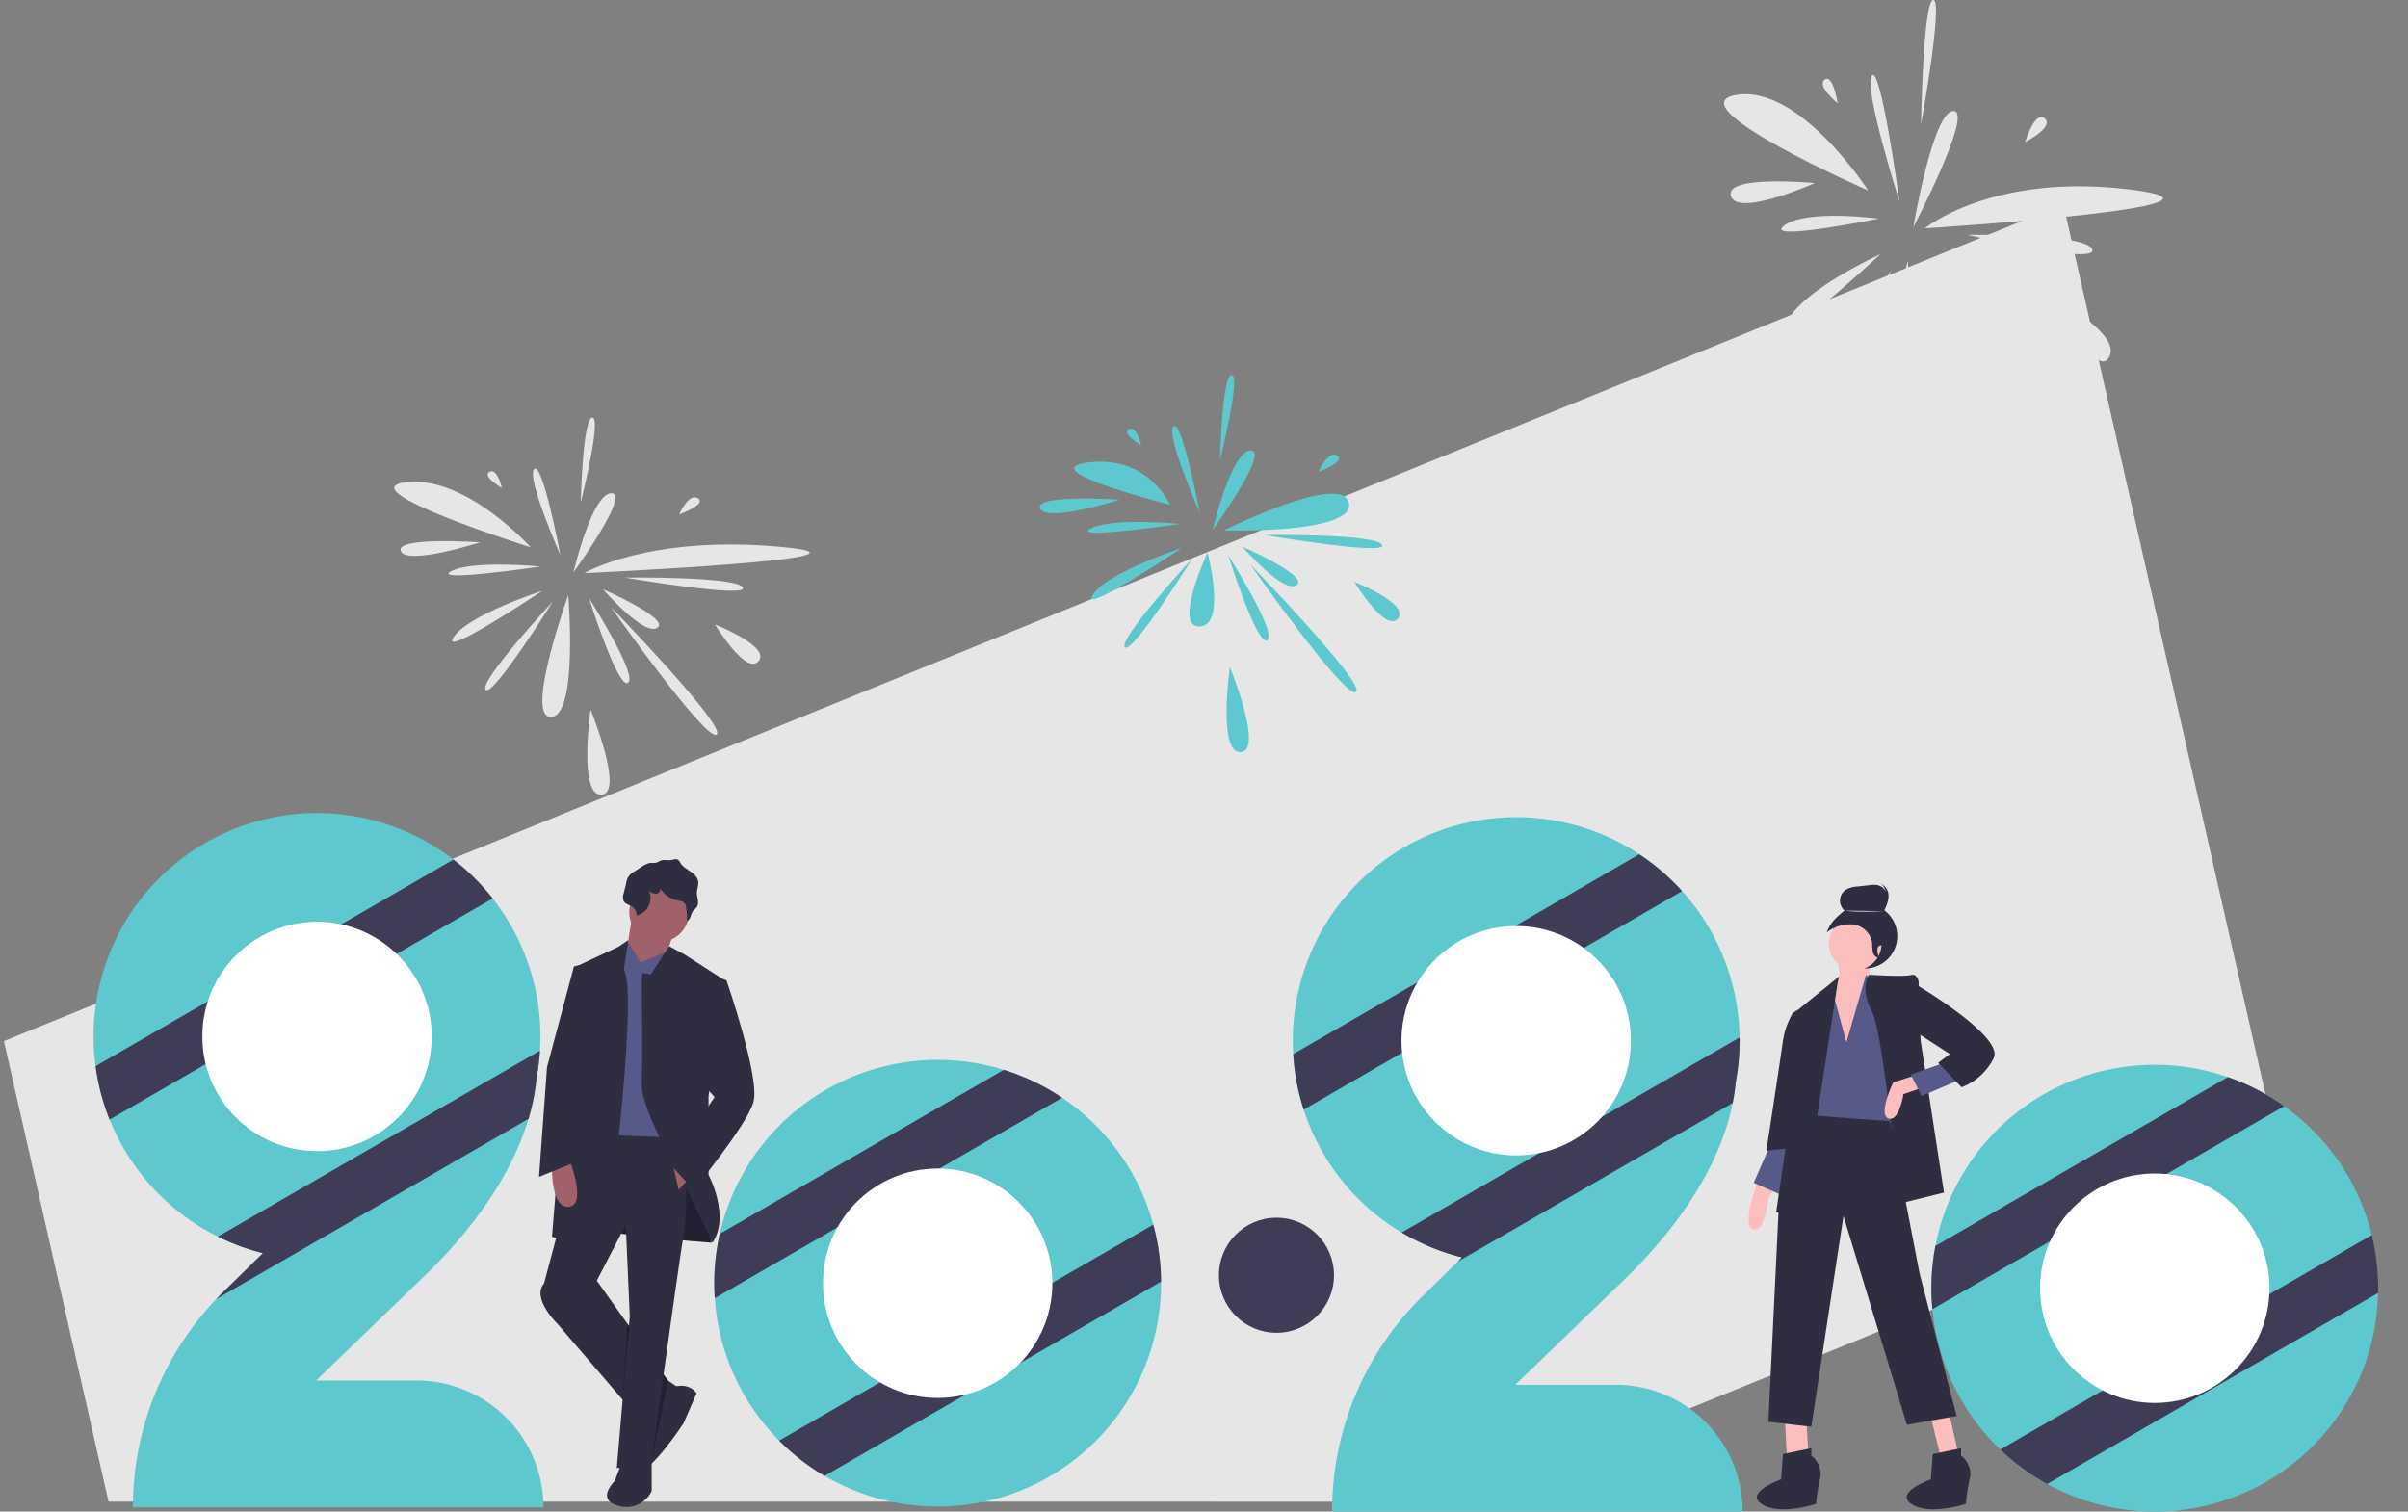 <?xml version="1.0" encoding="UTF-8" standalone="no"?>
<svg
   xmlns:dc="http://purl.org/dc/elements/1.1/"
   xmlns:cc="http://creativecommons.org/ns#"
   xmlns:rdf="http://www.w3.org/1999/02/22-rdf-syntax-ns#"
   xmlns:svg="http://www.w3.org/2000/svg"
   xmlns="http://www.w3.org/2000/svg"
   xmlns:sodipodi="http://sodipodi.sourceforge.net/DTD/sodipodi-0.dtd"
   xmlns:inkscape="http://www.inkscape.org/namespaces/inkscape"
   id="e24bc711-9e15-4fed-90f5-8f2745b46a2e"
   data-name="Layer 1"
   width="1130"
   height="709.435"
   viewBox="0 0 1130 709.435"
   version="1.1"
   sodipodi:docname="2020.svg"
   inkscape:version="1.0 (6e3e5246a0, 2020-05-07)">
  <rect x="0" y="0" width="1130" height="709.435" fill="#808080" stroke="none"/>
  <defs
     id="defs1436" />
  <sodipodi:namedview
     inkscape:document-rotation="0"
     pagecolor="#ffffff"
     bordercolor="#666666"
     borderopacity="1"
     objecttolerance="10"
     gridtolerance="10"
     guidetolerance="10"
     inkscape:pageopacity="0"
     inkscape:pageshadow="2"
     inkscape:window-width="1920"
     inkscape:window-height="1005"
     id="namedview1434"
     showgrid="false"
     inkscape:zoom="1.1220196"
     inkscape:cx="565"
     inkscape:cy="390.3675"
     inkscape:window-x="0"
     inkscape:window-y="40"
     inkscape:window-maximized="1"
     inkscape:current-layer="e24bc711-9e15-4fed-90f5-8f2745b46a2e" />
  <title
     id="title1209">new_decade</title>
  <polygon
     transform="matrix(1.2,3.9974847e-5,-0.512,1,84.951,-2.749)"
     points="801.97,707.525 273.53,707.525 140.39,491.365 778.13,98.565 1056.61,550.685 "
     fill="#e6e6e6"
     id="polygon1211" />
  <path
     d="M912.456,548.604l-.458,13.883-3.663,29.695L895.973,594.11l-3.205-11.955V566.729s6.868-10.798,5.037-18.125S912.456,548.604,912.456,548.604Z"
     transform="translate(-35 -95.282)"
     fill="#fbbebe"
     id="path1213" />
  <circle
     cx="875.186"
     cy="439.369"
     r="15.144"
     fill="#2f2e41"
     id="circle1215" />
  <polygon
     points="837.622 665.95 838.537 684.723 848.61 681.976 847.695 666.866 837.622 665.95"
     fill="#fbbebe"
     id="polygon1217" />
  <polygon
     points="905.844 664.119 910.652 683.578 918.893 681.747 914.544 662.745 905.844 664.119"
     fill="#fbbebe"
     id="polygon1219" />
  <path
     d="M859.801,649.513l-1.831,5.952s-5.494,16.025,0,16.941,6.868-14.652,6.868-14.652l3.205-5.494Z"
     transform="translate(-35 -95.282)"
     fill="#fbbebe"
     id="path1221" />
  <polygon
     points="830.754 537.289 822.97 555.146 834.757 560.338 841.285 537.289 830.754 537.289"
     fill="#575a89"
     id="polygon1223" />
  <polygon
     points="886.156 521.721 900.808 597.728 918.207 664.577 894.855 668.698 865.094 570.713 849.984 669.613 829.838 667.324 834.874 563.388 845.863 518.974 886.156 521.721"
     fill="#2f2e41"
     id="polygon1225" />
  <path
     d="M884.984,778.632c.916,0,5.494,5.037,4.121,10.531a81.316,81.316,0,0,0-1.831,11.905s-16.712,5.723-25.412.229,8.928-11.676,8.928-11.676l.916-11.905,13.278-2.747Z"
     transform="translate(-35 -95.282)"
     fill="#2f2e41"
     id="path1227" />
  <path
     d="M955.267,778.632c.916,0,5.494,5.037,4.121,10.531a81.316,81.316,0,0,0-1.831,11.905s-16.712,5.723-25.412.229,8.928-11.676,8.928-11.676l.916-11.905,13.278-2.747Z"
     transform="translate(-35 -95.282)"
     fill="#2f2e41"
     id="path1229" />
  <circle
     cx="870.588"
     cy="442.968"
     r="12.362"
     fill="#fbbebe"
     id="circle1231" />
  <path
     d="M901.467,584.495l9.157-31.593,3.205,1.831,17.857,44.871-8.242,21.978s-40.293-2.747-40.293-3.205,4.121-53.113,4.121-53.113l7.996-9.248.246,6.501Z"
     transform="translate(-35 -95.282)"
     fill="#575a89"
     id="path1233" />
  <path
     d="M935.35,556.107s-.458-4.121-3.663-3.205-19.583-.133-19.583-.133-4.684,5.627,1.268,17.074,12.591,90.429,12.591,90.429l21.291-5.266-10.989-71.428Z"
     transform="translate(-35 -95.282)"
     fill="#2f2e41"
     id="path1235" />
  <polygon
     points="863.033 458.306 841.285 475.934 842.658 506.612 833.501 568.882 845.405 571.629 862.347 461.283 863.033 458.306"
     fill="#2f2e41"
     id="polygon1237" />
  <path
     d="M933.518,600.063l-10.073,3.205s-7.326,15.11-2.289,16.941,7.089-11.426,7.089-11.426l9.394-3.226Z"
     transform="translate(-35 -95.282)"
     fill="#fbbebe"
     id="path1239" />
  <path
     d="M879.032,570.759l-.472-1.526-2.276,1.526a37.086,37.086,0,0,0-4.579,12.82c-.916,6.868-7.784,51.739-7.784,51.739l13.736-1.374Z"
     transform="translate(-35 -95.282)"
     fill="#2f2e41"
     id="path1241" />
  <polygon
     points="912.254 498.828 896.687 504.322 901.723 514.395 920.038 506.612 912.254 498.828"
     fill="#575a89"
     id="polygon1243" />
  <path
     d="M930.313,555.191c.458,0,45.329,26.099,40.293,36.63a27.707,27.707,0,0,1-15.11,13.736l-10.989-11.447,5.494-4.121L933.06,579.001Z"
     transform="translate(-35 -95.282)"
     fill="#2f2e41"
     id="path1245" />
  <path
     d="M923.111,530.051c-.232-2.834-1.589-5.739-4.098-7.077,1.26-2.531,2.386-5.42,1.556-8.122a6.199,6.199,0,0,0-4.67-4.178,12.165,12.165,0,0,0-3.628.047l-5.658.642a12.356,12.356,0,0,0-5.303,1.428,6.142,6.142,0,0,0-.709,9.858c-3.958,3.166-6.604,5.57-8.405,10.308a17.019,17.019,0,0,1,10.69-3.827,10.19,10.19,0,0,1,10.706,9.336,18.856,18.856,0,0,0,.348,3.953c.385,1.27,1.544,2.459,2.858,2.274-.182.026-1.304-3.342-.514-4.897l.012-.025a1.48,1.48,0,0,1,.804-.69,2.316,2.316,0,0,1,3.078,1.61c.439,1.687,1.142,3.839,1.756,3.268.804-.748.466-7.345.683-8.368A19.202,19.202,0,0,0,923.111,530.051Z"
     transform="translate(-35 -95.282)"
     fill="#2f2e41"
     id="path1247" />
  <path
     d="M918.95,522.929s-12.443.812-18.395-.271"
     transform="translate(-35 -95.282)"
     fill="#d0cde1"
     id="path1249" />
  <path
     d="M918.245,521.264c1.26-2.531,2.386-5.42,1.556-8.122a6.136,6.136,0,0,0-2.171-3.051,6.213,6.213,0,0,1,3.319,3.74c.831,2.702-.295,5.591-1.556,8.122C918.393,521.804,920.754,522.602,918.245,521.264Z"
     transform="translate(-35 -95.282)"
     fill="#2f2e41"
     id="path1251" />
  <path
     d="M139.85,701.577l18.5-18.13a104.203,104.203,0,0,1-21.12-7.77,105.26,105.26,0,0,1-50.79-54.93,104.845,104.845,0,1,1,202.16-39.02q0,3.36-.22,6.68a105.392,105.392,0,0,1-1.59,12.79,99.038,99.038,0,0,1-3.78,19.19c-8.29,27.8-27.85,53.51-48.55,73.49l-51.12,49.34h47.18a59.51,59.51,0,0,1,59.5,59.5H97.36a141.595,141.595,0,0,1,39.15-97.75Q138.145,703.243,139.85,701.577Z"
     transform="translate(-35 -95.282)"
     fill="#5dc8cd"
     id="path1253"
     style="fill:#5dc8cd;fill-opacity:1" />
  <path
     d="M266.2,516.957l-45.07,26.02-89.61,51.74-45.08,26.03a104.178,104.178,0,0,1-6.58-25.08l52.65-30.4,62.64-36.16,52.63-30.4A104.662,104.662,0,0,1,266.2,516.957Z"
     transform="translate(-35 -95.282)"
     fill="#3f3d56"
     id="path1255" />
  <path
     d="M288.38,588.408a105.392,105.392,0,0,1-1.59,12.79,99.038,99.038,0,0,1-3.78,19.19l-146.5,84.58q1.635-1.725,3.34-3.39l18.5-18.13a104.203,104.203,0,0,1-21.12-7.77Z"
     transform="translate(-35 -95.282)"
     fill="#3f3d56"
     id="path1257" />
  <circle
     cx="148.771"
     cy="486.443"
     r="53.832"
     fill="#fff"
     id="circle1259" />
  <path
     d="M579.85,697.558a104.834,104.834,0,0,1-209.43,7.03c-.16-2.32-.24-4.67-.24-7.03a104.844,104.844,0,0,1,206.01-27.52v.01a104.045,104.045,0,0,1,3.65,26.76v.01C579.85,697.068,579.85,697.308,579.85,697.558Z"
     transform="translate(-35 -95.282)"
     fill="#5dc8cd"
     id="path1261" />
  <path
     d="M533.41,610.488l-57.6,33.25-47.83,27.62-57.56,33.23c-.16-2.32-.24-4.67-.24-7.03a104.941,104.941,0,0,1,2.58-23.2l133.3-76.96A104.489,104.489,0,0,1,533.41,610.488Z"
     transform="translate(-35 -95.282)"
     fill="#3f3d56"
     id="path1263" />
  <path
     d="M579.84,696.808v.01l-66.16,38.19-.02.01-25.57,14.77-66.14,38.19a104.417,104.417,0,0,1-21.32-16.57l47.31-27.32,80.91-46.71,47.34-27.33A104.045,104.045,0,0,1,579.84,696.808Z"
     transform="translate(-35 -95.282)"
     fill="#3f3d56"
     id="path1265" />
  <circle
     cx="440.015"
     cy="602.274"
     r="53.832"
     fill="#fff"
     id="circle1267" />
  <path
     d="M719.04,687.457l2.05-2.01a104.744,104.744,0,0,1-79.22-95.45q-.195-3.105-.19-6.27a104.825,104.825,0,0,1,209.64-1.52c.02.51.02,1.01.02,1.52a105.866,105.866,0,0,1-1.81,19.47,92.204,92.204,0,0,1-1.43,9.74v.01c-6.26,31.4-27.87,60.7-50.9,82.93l-51.12,49.34h47.18a59.51,59.51,0,0,1,59.5,59.5H660.09a141.607,141.607,0,0,1,42.5-101.14Z"
     transform="translate(-35 -95.282)"
     fill="#5dc8cd"
     id="path1269"
     style="fill:#5dc8cd;fill-opacity:1" />
  <path
     d="M824.36,513.517l-177.59,102.53a103.896,103.896,0,0,1-4.9-26.05l162.4-93.76A104.975,104.975,0,0,1,824.36,513.517Z"
     transform="translate(-35 -95.282)"
     fill="#3f3d56"
     id="path1271" />
  <path
     d="M851.34,583.728a105.866,105.866,0,0,1-1.81,19.47,92.204,92.204,0,0,1-1.43,9.74v.01l-129.06,74.51,2.05-2.01a104.17,104.17,0,0,1-28.32-11.7l158.55-91.54C851.34,582.717,851.34,583.217,851.34,583.728Z"
     transform="translate(-35 -95.282)"
     fill="#3f3d56"
     id="path1273" />
  <circle
     cx="711.509"
     cy="488.443"
     r="53.832"
     fill="#fff"
     id="circle1275" />
  <path
     d="M1151,699.887c0,.74-.01,1.49-.02,2.23a104.829,104.829,0,0,1-209.17,7.63c-.32-3.25-.47-6.53-.47-9.86a104.81,104.81,0,0,1,165.56-85.46,104.657,104.657,0,0,1,44.1,85.46Z"
     transform="translate(-35 -95.282)"
     fill="#5dc8cd"
     id="path1277" />
  <path
     d="M1106.9,614.428l-165.09,95.32c-.32-3.25-.47-6.53-.47-9.86a103.789,103.789,0,0,1,1.89-19.84l137.25-79.24A104.31,104.31,0,0,1,1106.9,614.428Z"
     transform="translate(-35 -95.282)"
     fill="#3f3d56"
     id="path1279" />
  <path
     d="M1151,699.887c0,.74-.01,1.49-.02,2.23l-155.3,89.66a104.68,104.68,0,0,1-22.01-16.17l174.34-100.66A104.552,104.552,0,0,1,1151,699.887Z"
     transform="translate(-35 -95.282)"
     fill="#3f3d56"
     id="path1281" />
  <circle
     cx="1011.17"
     cy="604.607"
     r="53.832"
     fill="#fff"
     id="circle1283" />
  <path
     d="M368.902,669.621v8.891s-63.639-4.679-66.915-9.827,4.211-39.307,4.211-39.307l55.216,10.763Z"
     transform="translate(-35 -95.282)"
     fill="#2f2e41"
     id="path1285" />
  <path
     d="M368.902,669.621v8.891s-63.639-4.679-66.915-9.827,4.211-39.307,4.211-39.307l55.216,10.763Z"
     transform="translate(-35 -95.282)"
     opacity="0.3"
     id="path1287" />
  <path
     d="M313.686,694.421l34.627,48.665,4.679,3.276-13.57,20.121-42.582-49.601s-12.634-12.166-6.551-19.185S313.686,694.421,313.686,694.421Z"
     transform="translate(-35 -95.282)"
     fill="#2f2e41"
     id="path1289" />
  <path
     d="M350.653,746.362s7.019-2.808,11.23,2.808l-6.083,14.038s-14.974,22.929-21.057,22.461-4.679-9.359-2.808-10.295S338.45,765.351,338.45,765.351Z"
     transform="translate(-35 -95.282)"
     fill="#2f2e41"
     id="path1291" />
  <path
     d="M340.799,781.033l.027,13.995a12.98,12.98,0,0,1-15.442,7.019c-11.23-2.808-1.872-11.698-1.872-11.698l2.808-7.487Z"
     transform="translate(-35 -95.282)"
     fill="#2f2e41"
     id="path1293" />
  <circle
     cx="309.336"
     cy="428.108"
     r="14.038"
     fill="#a0616a"
     id="circle1295" />
  <polygon
     points="296.935 427.874 294.128 446.124 307.23 464.841 316.589 436.297 296.935 427.874"
     fill="#a0616a"
     id="polygon1297" />
  <polygon
     points="300.679 451.739 313.29 446.358 315.185 538.307 275.878 535.499 289.448 447.527 294.74 442.146 300.679 451.739"
     fill="#575a89"
     id="polygon1299" />
  <path
     d="M336.147,555.444l.349-3.513,3.863.705,8.674-13.26,7.236,3.902,19.653,12.634-8.423,53.813v36.967s10.295,19.185,1.872,31.82L357.672,654.179s-21.993-37.903-21.525-49.601S336.147,555.444,336.147,555.444Z"
     transform="translate(-35 -95.282)"
     fill="#2f2e41"
     id="path1301" />
  <path
     d="M327.724,550.297l2.168-13.858-4.508,3.095-21.057,9.827-10.295,126.343,24.801,8.891S335.211,561.527,327.724,550.297Z"
     transform="translate(-35 -95.282)"
     fill="#2f2e41"
     id="path1303" />
  <path
     d="M309.007,627.506l45.858,1.872s4.211,25.269.936,45.39-15.442,109.497-15.442,109.497H324.448l6.083-71.126-1.872-43.05L315.09,696.293l-24.801,1.404Z"
     transform="translate(-35 -95.282)"
     fill="#2f2e41"
     id="path1305" />
  <path
     d="M349.97,498.911c1.091-.177,2.297-.683,3.222-.079a4.275,4.275,0,0,1,1.115,1.485c1.071,1.748,2.946,2.802,4.638,3.959s3.381,2.671,3.687,4.698c.264,1.745-.563,3.475-.588,5.24-.031,2.233,1.18,4.653.036,6.571-.523.877-1.452,1.442-2.024,2.287-1.01,1.493-1.005,3.9-2.709,4.49a35.078,35.078,0,0,0-.358-6.378,4.166,4.166,0,0,0-.543-1.734c-.762-1.139-2.324-1.312-3.664-1.602a12.597,12.597,0,0,1-8.216-6.079c.857,1.016-.116,2.732-1.422,2.978a4.341,4.341,0,0,1-3.567-1.421A8.545,8.545,0,0,1,333.686,525.02a4.636,4.636,0,0,0-1.903-4.121c-1.352-.956-3.285-1.24-4.091-2.686a5.074,5.074,0,0,1-.014-3.678l1.147-4.554a7.008,7.008,0,0,1,3.774-5.614l3.438-2.199a12.364,12.364,0,0,1,3.523-1.774c1.125-.282,2.265.066,3.368-.236.911-.25,1.652-.903,2.599-1.112C346.99,498.723,348.498,499.15,349.97,498.911Z"
     transform="translate(-35 -95.282)"
     fill="#2f2e41"
     id="path1307" />
  <path
     d="M302.455,640.141s7.955,20.589-.468,21.525-7.955-18.25-7.955-18.25Z"
     transform="translate(-35 -95.282)"
     fill="#a0616a"
     id="path1309" />
  <polygon
     points="274.007 454.546 271.755 452.946 269.327 453.611 256.693 500.872 252.949 552.345 270.263 545.326 269.327 508.827 274.007 454.546"
     fill="#2f2e41"
     id="polygon1311" />
  <polygon
     points="323.608 552.813 318.461 558.428 316.171 548.344 323.608 552.813"
     fill="#a0616a"
     id="polygon1313" />
  <path
     d="M371.71,556.38l2.374-1.649,1.838.713s15.91,45.858,12.634,57.088-28.076,41.178-28.076,41.178L349.249,641.544l21.057-31.352-6.551-7.487Z"
     transform="translate(-35 -95.282)"
     fill="#2f2e41"
     id="path1315" />
  <polygon
     points="294.358 631.579 292.188 656.95 294.358 621.164 295.532 622.814 294.358 631.579"
     opacity="0.3"
     id="polygon1317" />
  <polygon
     points="311.39 645.101 305.799 685.75 313.547 647.57 311.39 645.101"
     opacity="0.3"
     id="polygon1319" />
  <circle
     cx="599"
     cy="598.525"
     r="27"
     fill="#3f3d56"
     id="circle1323" />
  <path
     d="M917.445,214.571s-36.96,16.694-44.048,32.104S917.445,214.571,917.445,214.571Z"
     transform="translate(-35 -95.282)"
     fill="#e6e6e6"
     id="path1325" />
  <path
     d="M916.644,197.897s-34.06-4.591-44.393,3.255S916.644,197.897,916.644,197.897Z"
     transform="translate(-35 -95.282)"
     fill="#e6e6e6"
     id="path1327" />
  <path
     d="M926.392,190.03s-17.132-53.947-12.981-59.286S926.392,190.03,926.392,190.03Z"
     transform="translate(-35 -95.282)"
     fill="#e6e6e6"
     id="path1329" />
  <path
     d="M932.867,201.893s9.195-54.528,18.829-54.528S932.867,201.893,932.867,201.893Z"
     transform="translate(-35 -95.282)"
     fill="#e6e6e6"
     id="path1331" />
  <path
     d="M938.264,202.437s31.614-26.199,96.385-18.202S938.264,202.437,938.264,202.437Z"
     transform="translate(-35 -95.282)"
     fill="#e6e6e6"
     id="path1333" />
  <path
     d="M958.313,205.509s55.377-.969,58.488,6.785S958.313,205.509,958.313,205.509Z"
     transform="translate(-35 -95.282)"
     fill="#e6e6e6"
     id="path1335" />
  <path
     d="M947.517,213.56s33.448,20.274,26.912,26.512S947.517,213.56,947.517,213.56Z"
     transform="translate(-35 -95.282)"
     fill="#e6e6e6"
     id="path1337" />
  <path
     d="M1003.035,237.829s27.759,15.168,21.59,25.28S1003.035,237.829,1003.035,237.829Z"
     transform="translate(-35 -95.282)"
     fill="#e6e6e6"
     id="path1339" />
  <path
     d="M951.373,225.694s57.831,82.918,52.433,87.974S951.373,225.694,951.373,225.694Z"
     transform="translate(-35 -95.282)"
     fill="#e6e6e6"
     id="path1341" />
  <path
     d="M940.578,219.627s24.348,53.18,19.379,58.35S940.578,219.627,940.578,219.627Z"
     transform="translate(-35 -95.282)"
     fill="#e6e6e6"
     id="path1343" />
  <path
     d="M930.277,217.605s-21.914,84.797-8.467,83.923S930.277,217.605,930.277,217.605Z"
     transform="translate(-35 -95.282)"
     fill="#e6e6e6"
     id="path1345" />
  <path
     d="M922.708,221.82s-36.784,55.173-33.418,60.984S922.708,221.82,922.708,221.82Z"
     transform="translate(-35 -95.282)"
     fill="#e6e6e6"
     id="path1347" />
  <path
     d="M911.668,184.667s-32.07-49.678-61.725-44.863S911.668,184.667,911.668,184.667Z"
     transform="translate(-35 -95.282)"
     fill="#e6e6e6"
     id="path1349" />
  <path
     d="M886.602,181.202s-42.409-4.045-39.325,6.067S886.602,181.202,886.602,181.202Z"
     transform="translate(-35 -95.282)"
     fill="#e6e6e6"
     id="path1351" />
  <path
     d="M897.397,143.787s-2.313-14.157-6.169-11.123S897.397,143.787,897.397,143.787Z"
     transform="translate(-35 -95.282)"
     fill="#e6e6e6"
     id="path1353" />
  <path
     d="M936.465,153.804s10.581-58.307,5.785-58.521S936.465,153.804,936.465,153.804Z"
     transform="translate(-35 -95.282)"
     fill="#e6e6e6"
     id="path1355" />
  <path
     d="M985.3,161.989s4.626-15.168,9.253-11.123S985.3,161.989,985.3,161.989Z"
     transform="translate(-35 -95.282)"
     fill="#e6e6e6"
     id="path1357" />
  <path
     d="M941.349,296.478s-6.169,59.661,5.398,58.65S941.349,296.478,941.349,296.478Z"
     transform="translate(-35 -95.282)"
     fill="#e6e6e6"
     id="path1359" />
  <path
     d="M289.511,372.535s-34.99,11.371-41.701,21.867S289.511,372.535,289.511,372.535Z"
     transform="translate(-35 -95.282)"
     fill="#e6e6e6"
     id="path1361" />
  <path
     d="M288.752,361.177s-32.245-3.127-42.027,2.217S288.752,361.177,288.752,361.177Z"
     transform="translate(-35 -95.282)"
     fill="#e6e6e6"
     id="path1363" />
  <path
     d="M297.98,355.819s-16.219-36.745-12.289-40.382S297.98,355.819,297.98,355.819Z"
     transform="translate(-35 -95.282)"
     fill="#e6e6e6"
     id="path1365" />
  <path
     d="M304.11,363.899s8.705-37.141,17.825-37.141S304.11,363.899,304.11,363.899Z"
     transform="translate(-35 -95.282)"
     fill="#e6e6e6"
     id="path1367" />
  <path
     d="M309.22,364.27s29.929-17.845,91.248-12.398S309.22,364.27,309.22,364.27Z"
     transform="translate(-35 -95.282)"
     fill="#e6e6e6"
     id="path1369" />
  <path
     d="M328.2,366.362s52.425-.66,55.371,4.622S328.2,366.362,328.2,366.362Z"
     transform="translate(-35 -95.282)"
     fill="#e6e6e6"
     id="path1371" />
  <path
     d="M317.98,371.846s31.665,13.81,25.478,18.059S317.98,371.846,317.98,371.846Z"
     transform="translate(-35 -95.282)"
     fill="#e6e6e6"
     id="path1373" />
  <path
     d="M370.538,388.377s26.279,10.332,20.439,17.219S370.538,388.377,370.538,388.377Z"
     transform="translate(-35 -95.282)"
     fill="#e6e6e6"
     id="path1375" />
  <path
     d="M321.63,380.111s54.749,56.479,49.639,59.923S321.63,380.111,321.63,380.111Z"
     transform="translate(-35 -95.282)"
     fill="#e6e6e6"
     id="path1377" />
  <path
     d="M311.41,375.979s23.051,36.223,18.346,39.745S311.41,375.979,311.41,375.979Z"
     transform="translate(-35 -95.282)"
     fill="#e6e6e6"
     id="path1379" />
  <path
     d="M301.658,374.601S280.913,432.36,293.643,431.764,301.658,374.601,301.658,374.601Z"
     transform="translate(-35 -95.282)"
     fill="#e6e6e6"
     id="path1381" />
  <path
     d="M294.493,377.472s-34.824,37.581-31.637,41.539S294.493,377.472,294.493,377.472Z"
     transform="translate(-35 -95.282)"
     fill="#e6e6e6"
     id="path1383" />
  <path
     d="M284.041,352.166s-30.36-33.838-58.435-30.558S284.041,352.166,284.041,352.166Z"
     transform="translate(-35 -95.282)"
     fill="#e6e6e6"
     id="path1385" />
  <path
     d="M260.311,349.806s-40.149-2.755-37.229,4.133S260.311,349.806,260.311,349.806Z"
     transform="translate(-35 -95.282)"
     fill="#e6e6e6"
     id="path1387" />
  <path
     d="M270.531,324.321s-2.19-9.643-5.84-7.576S270.531,324.321,270.531,324.321Z"
     transform="translate(-35 -95.282)"
     fill="#e6e6e6"
     id="path1389" />
  <path
     d="M307.516,331.144s10.017-39.715,5.477-39.861S307.516,331.144,307.516,331.144Z"
     transform="translate(-35 -95.282)"
     fill="#e6e6e6"
     id="path1391" />
  <path
     d="M353.749,336.719s4.38-10.332,8.76-7.576S353.749,336.719,353.749,336.719Z"
     transform="translate(-35 -95.282)"
     fill="#e6e6e6"
     id="path1393" />
  <path
     d="M312.14,428.325s-5.84,40.637,5.11,39.949S312.14,428.325,312.14,428.325Z"
     transform="translate(-35 -95.282)"
     fill="#e6e6e6"
     id="path1395" />
  <path
     d="M589.511,352.535s-34.99,11.371-41.701,21.867S589.511,352.535,589.511,352.535Z"
     transform="translate(-35 -95.282)"
     fill="#5dc8cd"
     id="path1397" />
  <path
     d="M588.752,341.177s-32.245-3.127-42.027,2.217S588.752,341.177,588.752,341.177Z"
     transform="translate(-35 -95.282)"
     fill="#5dc8cd"
     id="path1399" />
  <path
     d="M597.98,335.819s-16.219-36.745-12.289-40.382S597.98,335.819,597.98,335.819Z"
     transform="translate(-35 -95.282)"
     fill="#5dc8cd"
     id="path1401" />
  <path
     d="M604.11,343.899s8.705-37.141,17.825-37.141S604.11,343.899,604.11,343.899Z"
     transform="translate(-35 -95.282)"
     fill="#5dc8cd"
     id="path1403" />
  <path
     d="M609.22,344.27S664.753,316.588,668,331.283,609.22,344.27,609.22,344.27Z"
     transform="translate(-35 -95.282)"
     fill="#5dc8cd"
     id="path1405" />
  <path
     d="M628.2,346.362s52.425-.66,55.371,4.622S628.2,346.362,628.2,346.362Z"
     transform="translate(-35 -95.282)"
     fill="#5dc8cd"
     id="path1407" />
  <path
     d="M617.98,351.846s31.665,13.81,25.478,18.059S617.98,351.846,617.98,351.846Z"
     transform="translate(-35 -95.282)"
     fill="#5dc8cd"
     id="path1409" />
  <path
     d="M670.538,368.377s26.279,10.332,20.439,17.219S670.538,368.377,670.538,368.377Z"
     transform="translate(-35 -95.282)"
     fill="#5dc8cd"
     id="path1411" />
  <path
     d="M621.63,360.111s54.749,56.479,49.639,59.923S621.63,360.111,621.63,360.111Z"
     transform="translate(-35 -95.282)"
     fill="#5dc8cd"
     id="path1413" />
  <path
     d="M611.41,355.979s23.051,36.223,18.346,39.745S611.41,355.979,611.41,355.979Z"
     transform="translate(-35 -95.282)"
     fill="#5dc8cd"
     id="path1415" />
  <path
     d="M601.658,354.601S585.27,389.878,598,389.283,601.658,354.601,601.658,354.601Z"
     transform="translate(-35 -95.282)"
     fill="#5dc8cd"
     id="path1417" />
  <path
     d="M594.493,357.472s-34.824,37.581-31.637,41.539S594.493,357.472,594.493,357.472Z"
     transform="translate(-35 -95.282)"
     fill="#5dc8cd"
     id="path1419" />
  <path
     d="M584.041,332.166S574.075,309.003,546,312.283,584.041,332.166,584.041,332.166Z"
     transform="translate(-35 -95.282)"
     fill="#5dc8cd"
     id="path1421" />
  <path
     d="M560.311,329.806s-40.149-2.755-37.229,4.133S560.311,329.806,560.311,329.806Z"
     transform="translate(-35 -95.282)"
     fill="#5dc8cd"
     id="path1423" />
  <path
     d="M570.531,304.321s-2.19-9.643-5.84-7.576S570.531,304.321,570.531,304.321Z"
     transform="translate(-35 -95.282)"
     fill="#5dc8cd"
     id="path1425" />
  <path
     d="M607.516,311.144s10.017-39.715,5.477-39.861S607.516,311.144,607.516,311.144Z"
     transform="translate(-35 -95.282)"
     fill="#5dc8cd"
     id="path1427" />
  <path
     d="M653.749,316.719s4.38-10.332,8.76-7.576S653.749,316.719,653.749,316.719Z"
     transform="translate(-35 -95.282)"
     fill="#5dc8cd"
     id="path1429" />
  <path
     d="M612.14,408.325s-5.84,40.637,5.11,39.949S612.14,408.325,612.14,408.325Z"
     transform="translate(-35 -95.282)"
     fill="#5dc8cd"
     id="path1431" />
</svg>

